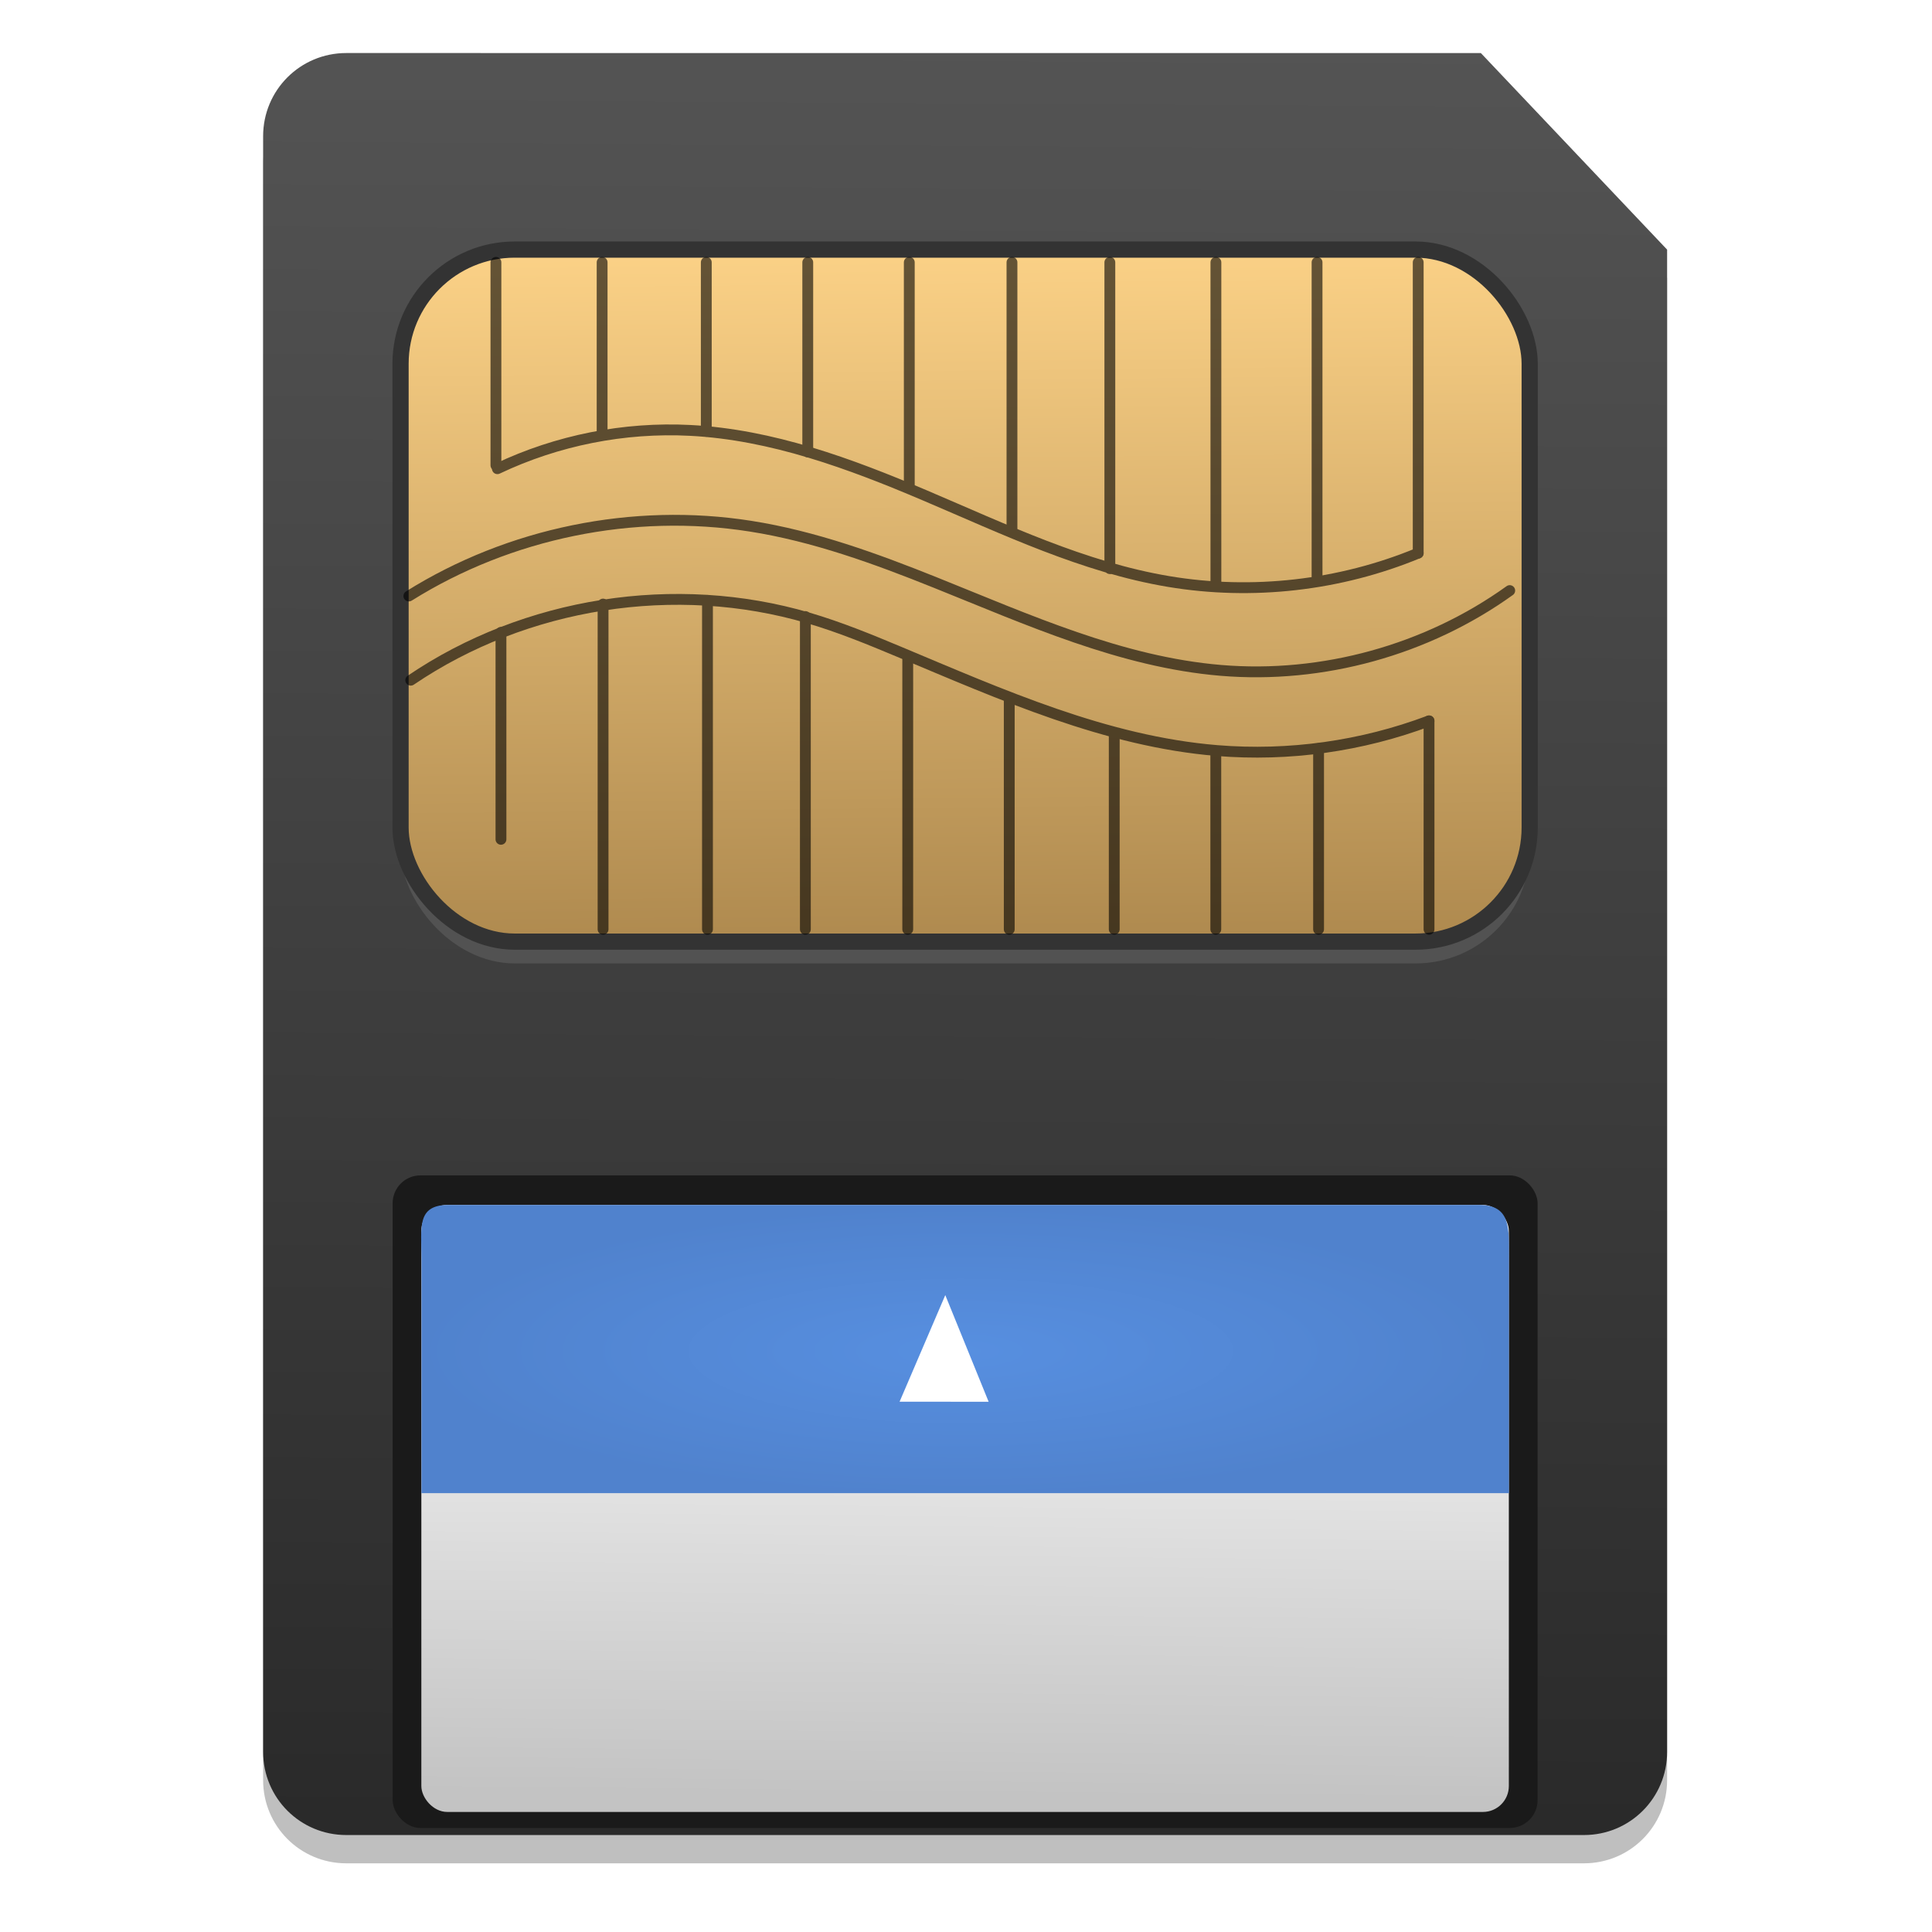 <?xml version="1.0" encoding="UTF-8" standalone="no"?>
<!-- Created with Inkscape (http://www.inkscape.org/) -->

<svg
   xmlns:osb="http://www.openswatchbook.org/uri/2009/osb"
   xmlns:dc="http://purl.org/dc/elements/1.1/"
   xmlns:cc="http://creativecommons.org/ns#"
   xmlns:rdf="http://www.w3.org/1999/02/22-rdf-syntax-ns#"
   xmlns:svg="http://www.w3.org/2000/svg"
   xmlns="http://www.w3.org/2000/svg"
   xmlns:xlink="http://www.w3.org/1999/xlink"
   xmlns:sodipodi="http://sodipodi.sourceforge.net/DTD/sodipodi-0.dtd"
   xmlns:inkscape="http://www.inkscape.org/namespaces/inkscape"
   width="128"
   height="128"
   viewBox="0 0 33.867 33.867"
   version="1.1"
   id="svg4942"
   inkscape:version="0.92.2 5c3e80d, 2017-08-06"
   sodipodi:docname="gnome-dev-media-sm.svg">
  <defs
     id="defs4936">
    <linearGradient
       inkscape:collect="always"
       id="linearGradient1120">
      <stop
         style="stop-color:#fcd287;stop-opacity:1"
         offset="0"
         id="stop1116" />
      <stop
         style="stop-color:#af8a4f;stop-opacity:1"
         offset="1"
         id="stop1118" />
    </linearGradient>
    <linearGradient
       inkscape:collect="always"
       id="linearGradient1112">
      <stop
         style="stop-color:#545454;stop-opacity:1"
         offset="0"
         id="stop1108" />
      <stop
         style="stop-color:#2a2a2a;stop-opacity:1"
         offset="1"
         id="stop1110" />
    </linearGradient>
    <inkscape:path-effect
       is_visible="true"
       id="path-effect1200"
       effect="spiro" />
    <inkscape:path-effect
       effect="spiro"
       id="path-effect1196"
       is_visible="true" />
    <inkscape:path-effect
       is_visible="true"
       id="path-effect1192"
       effect="spiro" />
    <inkscape:path-effect
       effect="spiro"
       id="path-effect1188"
       is_visible="true" />
    <inkscape:path-effect
       is_visible="true"
       id="path-effect1184"
       effect="spiro" />
    <inkscape:path-effect
       effect="spiro"
       id="path-effect1180"
       is_visible="true" />
    <inkscape:path-effect
       is_visible="true"
       id="path-effect1176"
       effect="spiro" />
    <inkscape:path-effect
       effect="spiro"
       id="path-effect1172"
       is_visible="true" />
    <inkscape:path-effect
       is_visible="true"
       id="path-effect1168"
       effect="spiro" />
    <inkscape:path-effect
       effect="spiro"
       id="path-effect1164"
       is_visible="true" />
    <inkscape:path-effect
       is_visible="true"
       id="path-effect1160"
       effect="spiro" />
    <inkscape:path-effect
       effect="spiro"
       id="path-effect1156"
       is_visible="true" />
    <inkscape:path-effect
       is_visible="true"
       id="path-effect1152"
       effect="spiro" />
    <inkscape:path-effect
       effect="spiro"
       id="path-effect1148"
       is_visible="true" />
    <inkscape:path-effect
       is_visible="true"
       id="path-effect1144"
       effect="spiro" />
    <inkscape:path-effect
       effect="spiro"
       id="path-effect1140"
       is_visible="true" />
    <inkscape:path-effect
       is_visible="true"
       id="path-effect1136"
       effect="spiro" />
    <inkscape:path-effect
       effect="spiro"
       id="path-effect1132"
       is_visible="true" />
    <inkscape:path-effect
       is_visible="true"
       id="path-effect1128"
       effect="spiro" />
    <inkscape:path-effect
       effect="spiro"
       id="path-effect1124"
       is_visible="true" />
    <inkscape:path-effect
       effect="spiro"
       id="path-effect1120"
       is_visible="true" />
    <inkscape:path-effect
       is_visible="true"
       id="path-effect1116"
       effect="spiro" />
    <inkscape:path-effect
       effect="spiro"
       id="path-effect1112"
       is_visible="true" />
    <linearGradient
       inkscape:collect="always"
       id="linearGradient4746">
      <stop
         style="stop-color:#578fe0;stop-opacity:1"
         offset="0"
         id="stop4742" />
      <stop
         style="stop-color:#5082cd;stop-opacity:1"
         offset="1"
         id="stop4744" />
    </linearGradient>
    <linearGradient
       inkscape:collect="always"
       id="linearGradient4738">
      <stop
         style="stop-color:#ffffff;stop-opacity:1"
         offset="0"
         id="stop4734" />
      <stop
         style="stop-color:#c3c3c3;stop-opacity:1"
         offset="1"
         id="stop4736" />
    </linearGradient>
    <linearGradient
       id="linearGradient6987"
       osb:paint="solid">
      <stop
         style="stop-color:#77d2fb;stop-opacity:1;"
         offset="0"
         id="stop6985" />
    </linearGradient>
    <filter
       id="filter4244-4"
       height="1.331"
       width="1.295"
       y="-0.166"
       x="-0.147"
       inkscape:collect="always"
       style="color-interpolation-filters:sRGB">
      <feGaussianBlur
         id="feGaussianBlur4246-2"
         inkscape:collect="always"
         stdDeviation="3.362" />
    </filter>
    <linearGradient
       id="SVGID_11_"
       gradientUnits="userSpaceOnUse"
       x1="1456.878"
       y1="-810.497"
       x2="1460.431"
       y2="-811.902"
       gradientTransform="matrix(-2.732,0,0,2.732,4027.21,2244.476)">
      <stop
         offset="0"
         style="stop-color:#E7DDAF"
         id="stop98" />
      <stop
         offset="1"
         style="stop-color:#E7DDAF;stop-opacity:0"
         id="stop100" />
    </linearGradient>
    <linearGradient
       id="SVGID_12_"
       gradientUnits="userSpaceOnUse"
       x1="1456.336"
       y1="-807.811"
       x2="1460.029"
       y2="-808.723"
       gradientTransform="matrix(-2.731,-0.077,-0.077,2.731,3970.802,2345.546)">
      <stop
         offset="0"
         style="stop-color:#EAC7AE"
         id="stop105" />
      <stop
         offset="1"
         style="stop-color:#EAC7AE;stop-opacity:0"
         id="stop107" />
    </linearGradient>
    <linearGradient
       id="SVGID_13_"
       gradientUnits="userSpaceOnUse"
       x1="1459.95"
       y1="-808.344"
       x2="1462.86"
       y2="-810.657"
       gradientTransform="matrix(-2.732,0,0,2.732,4027.21,2244.476)">
      <stop
         offset="0"
         style="stop-color:#CAEFB9"
         id="stop112" />
      <stop
         offset="1"
         style="stop-color:#CAEFB9;stop-opacity:0"
         id="stop114" />
    </linearGradient>
    <linearGradient
       id="SVGID_14_"
       gradientUnits="userSpaceOnUse"
       x1="1462.257"
       y1="-805.877"
       x2="1464.495"
       y2="-808.603"
       gradientTransform="matrix(-2.732,0,0,2.732,4027.21,2244.476)">
      <stop
         offset="0"
         style="stop-color:#B1E3DA"
         id="stop119" />
      <stop
         offset="1"
         style="stop-color:#B1E3DA;stop-opacity:0"
         id="stop121" />
    </linearGradient>
    <linearGradient
       id="SVGID_15_"
       gradientUnits="userSpaceOnUse"
       x1="1463.297"
       y1="-803.865"
       x2="1462.417"
       y2="-801.139"
       gradientTransform="matrix(-2.732,0,0,2.732,4027.21,2244.476)">
      <stop
         offset="0"
         style="stop-color:#A5C5EE"
         id="stop126" />
      <stop
         offset="1"
         style="stop-color:#A5C5EE;stop-opacity:0"
         id="stop128" />
    </linearGradient>
    <linearGradient
       inkscape:collect="always"
       xlink:href="#linearGradient4738"
       id="linearGradient4740"
       x1="-182.698"
       y1="208.078"
       x2="-184.415"
       y2="285.532"
       gradientUnits="userSpaceOnUse"
       gradientTransform="matrix(0.334,0,0,0.142,91.099,249.624)" />
    <radialGradient
       inkscape:collect="always"
       xlink:href="#linearGradient4746"
       id="radialGradient4750"
       cx="-179.958"
       cy="216.519"
       fx="-179.958"
       fy="216.519"
       r="30.5"
       gradientTransform="matrix(0.334,0,0,0.089,91.102,262.592)"
       gradientUnits="userSpaceOnUse" />
    <linearGradient
       inkscape:collect="always"
       xlink:href="#linearGradient1112"
       id="linearGradient1114"
       x1="-32.568"
       y1="-263.252"
       x2="-33.595"
       y2="-90.552"
       gradientUnits="userSpaceOnUse"
       gradientTransform="matrix(0.193,0,0,0.193,36.555,308.134)" />
    <linearGradient
       inkscape:collect="always"
       xlink:href="#linearGradient1120"
       id="linearGradient1122"
       x1="-256.933"
       y1="-66.48"
       x2="-256.236"
       y2="1.3"
       gradientUnits="userSpaceOnUse"
       gradientTransform="matrix(0.193,0,0,0.193,78.792,273.914)" />
  </defs>
  <sodipodi:namedview
     id="base"
     pagecolor="#ffffff"
     bordercolor="#666666"
     borderopacity="1.0"
     inkscape:pageopacity="0.0"
     inkscape:pageshadow="2"
     inkscape:zoom="2.7516393"
     inkscape:cx="42.785532"
     inkscape:cy="59.082173"
     inkscape:document-units="mm"
     inkscape:current-layer="layer1"
     showgrid="false"
     units="px"
     width="128px"
     inkscape:window-width="1600"
     inkscape:window-height="811"
     inkscape:window-x="0"
     inkscape:window-y="0"
     inkscape:window-maximized="1" />
  <g
     inkscape:label="Layer 1"
     inkscape:groupmode="layer"
     id="layer1"
     transform="translate(0,-263.133)">
    <g
       id="g4112-7"
       transform="matrix(-0.974,0,0,-0.974,-27.864,267.236)"
       display="none"
       style="display:none;filter:url(#filter4244-4)">
      <linearGradient
         id="linearGradient1151"
         gradientUnits="userSpaceOnUse"
         x1="1456.878"
         y1="-810.497"
         x2="1460.431"
         y2="-811.902"
         gradientTransform="matrix(-2.732,0,0,2.732,4027.21,2244.476)">
        <stop
           offset="0"
           style="stop-color:#E7DDAF"
           id="stop1147" />
        <stop
           offset="1"
           style="stop-color:#E7DDAF;stop-opacity:0"
           id="stop1149" />
      </linearGradient>
      <path
         inkscape:connector-curvature="0"
         display="inline"
         enable-background="new    "
         d="m 32.027,20.525 18.936,25.572 c 2.494,-1.83 5.371,-3.188 8.586,-3.894 0.085,-0.02 0.164,-0.037 0.25,-0.055 L 53.161,11.018 c -7.894,1.533 -14.533,5.069 -21.134,9.507 z"
         id="path103"
         style="display:inline;opacity:0.8;fill:url(#SVGID_11_)" />
      <g
         display="inline"
         id="g133"
         style="display:inline">
        <linearGradient
           id="linearGradient1158"
           gradientUnits="userSpaceOnUse"
           x1="1456.336"
           y1="-807.811"
           x2="1460.029"
           y2="-808.723"
           gradientTransform="matrix(-2.731,-0.077,-0.077,2.731,3970.802,2345.546)">
          <stop
             offset="0"
             style="stop-color:#EAC7AE"
             id="stop1154" />
          <stop
             offset="1"
             style="stop-color:#EAC7AE;stop-opacity:0"
             id="stop1156" />
        </linearGradient>
        <path
           inkscape:connector-curvature="0"
           enable-background="new    "
           d="m 43.664,13.968 12.203,29.351 c 2.863,-1.173 5.982,-1.796 9.272,-1.702 0.087,0.002 0.169,0.004 0.256,0.007 L 66.331,9.89 C 58.3,9.47 51.142,11.257 43.664,13.968 Z"
           id="path110"
           style="opacity:0.8;fill:url(#SVGID_12_)" />
        <linearGradient
           id="linearGradient1165"
           gradientUnits="userSpaceOnUse"
           x1="1459.95"
           y1="-808.344"
           x2="1462.86"
           y2="-810.657"
           gradientTransform="matrix(-2.732,0,0,2.732,4027.21,2244.476)">
          <stop
             offset="0"
             style="stop-color:#CAEFB9"
             id="stop1161" />
          <stop
             offset="1"
             style="stop-color:#CAEFB9;stop-opacity:0"
             id="stop1163" />
        </linearGradient>
        <path
           inkscape:connector-curvature="0"
           enable-background="new    "
           d="M 21.456,30.745 46.629,50.294 c 1.936,-2.412 4.362,-4.469 7.285,-5.982 0.078,-0.041 0.149,-0.078 0.228,-0.117 L 39.524,16.003 c -7.228,3.523 -12.841,8.747 -18.068,14.742 z"
           id="path117"
           style="opacity:0.8;fill:url(#SVGID_13_)" />
        <linearGradient
           id="linearGradient1172"
           gradientUnits="userSpaceOnUse"
           x1="1462.257"
           y1="-805.877"
           x2="1464.495"
           y2="-808.603"
           gradientTransform="matrix(-2.732,0,0,2.732,4027.21,2244.476)">
          <stop
             offset="0"
             style="stop-color:#B1E3DA"
             id="stop1168" />
          <stop
             offset="1"
             style="stop-color:#B1E3DA;stop-opacity:0"
             id="stop1170" />
        </linearGradient>
        <path
           inkscape:connector-curvature="0"
           enable-background="new    "
           d="m 14.299,42.841 c 19.602,6.125 21.447,19.21 34.906,4.792 L 27.596,23.875 c -6.068,5.274 -9.799,11.822 -13.297,18.966 z"
           id="path124"
           style="opacity:0.8;fill:url(#SVGID_14_)" />
        <linearGradient
           id="linearGradient1179"
           gradientUnits="userSpaceOnUse"
           x1="1463.297"
           y1="-803.865"
           x2="1462.417"
           y2="-801.139"
           gradientTransform="matrix(-2.732,0,0,2.732,4027.21,2244.476)">
          <stop
             offset="0"
             style="stop-color:#A5C5EE"
             id="stop1175" />
          <stop
             offset="1"
             style="stop-color:#A5C5EE;stop-opacity:0"
             id="stop1177" />
        </linearGradient>
        <path
           inkscape:connector-curvature="0"
           enable-background="new    "
           d="m 18.459,34.97 c -3.232,4.787 -5.212,9.936 -6.898,15.42 l 30.977,8.129 c 0.59,-2.085 1.416,-4.139 2.646,-6.062 0.048,-0.073 0.123,-0.183 0.172,-0.256 z"
           id="path131"
           style="opacity:0.8;fill:url(#SVGID_15_)" />
      </g>
    </g>
    <g
       id="g1178"
       transform="matrix(0.937,0,0,0.937,-12.202,22.713)"
       style="stroke-width:1.05">
      <path
         style="opacity:0.25;fill:#000000;fill-opacity:1;fill-rule:nonzero;stroke:none;stroke-width:0.202;stroke-linecap:round;stroke-linejoin:round;stroke-miterlimit:4;stroke-dasharray:none;stroke-opacity:1"
         d="m 19.501,258.106 c -0.862,0 -1.556,0.694 -1.556,1.556 v 30.226 c 0,0.862 0.694,1.556 1.556,1.556 h 23.154 c 0.862,0 1.556,-0.694 1.556,-1.556 v -28.104 l -3.484,-3.677 z"
         id="path1144"
         inkscape:connector-curvature="0" />
      <path
         inkscape:connector-curvature="0"
         id="rect1101"
         d="m 19.501,257.577 c -0.862,0 -1.556,0.694 -1.556,1.556 v 30.226 c 0,0.862 0.694,1.556 1.556,1.556 h 23.154 c 0.862,0 1.556,-0.694 1.556,-1.556 v -28.104 l -3.484,-3.677 z"
         style="opacity:1;fill:url(#linearGradient1114);fill-opacity:1;fill-rule:nonzero;stroke:none;stroke-width:0.202;stroke-linecap:round;stroke-linejoin:round;stroke-miterlimit:4;stroke-dasharray:none;stroke-opacity:1" />
      <rect
         style="opacity:0.3;fill:#808080;fill-opacity:1;fill-rule:nonzero;stroke:none;stroke-width:0.303;stroke-linecap:round;stroke-linejoin:round;stroke-miterlimit:4;stroke-dasharray:none;stroke-opacity:1"
         id="rect1228"
         width="21.124"
         height="12.947"
         x="20.516"
         y="261.662"
         ry="2.136"
         rx="2.136" />
      <rect
         ry="2.136"
         y="261.254"
         x="20.516"
         height="12.947"
         width="21.124"
         id="rect1106"
         style="opacity:1;fill:url(#linearGradient1122);fill-opacity:1;fill-rule:nonzero;stroke:#333333;stroke-width:0.303;stroke-linecap:round;stroke-linejoin:round;stroke-miterlimit:4;stroke-dasharray:none;stroke-opacity:1"
         rx="2.136" />
      <g
         style="opacity:0.6;stroke-width:1.05"
         transform="matrix(0.193,0,0,0.193,80.739,265.605)"
         id="g1106">
        <path
           style="fill:none;stroke:#000000;stroke-width:1.05;stroke-linecap:round;stroke-linejoin:round;stroke-miterlimit:4;stroke-dasharray:none;stroke-opacity:1"
           d="m -311.049,19.198 c 11.12,-7.549 25.662,-9.824 38.556,-6.033 3.001,0.882 5.902,2.07 8.787,3.279 9.967,4.175 20.049,8.689 30.819,9.574 6.948,0.571 14.019,-0.42 20.543,-2.877"
           id="path1110"
           inkscape:connector-curvature="0"
           inkscape:path-effect="#path-effect1112"
           inkscape:original-d="m -311.04851,19.197594 c 13.20214,-1.661427 25.44228,-4.371745 38.55645,-6.032643 13.11418,-1.660898 6.60121,2.229189 8.78668,3.278609 2.18548,1.049422 20.06536,6.338384 30.81893,9.573542 10.75358,3.235161 13.81124,-1.565458 20.54305,-2.876635"
           sodipodi:nodetypes="cscsc" />
        <path
           sodipodi:nodetypes="cscsc"
           inkscape:original-d="m -311.23132,11.036842 c 14.44648,-1.6605111 18.75245,-5.1111996 33.10267,-6.7711819 14.35023,-1.6599824 15.52437,4.4124132 17.91582,5.4612547 2.39147,1.0488432 15.92394,5.2857332 27.69107,8.5191082 11.76714,3.233377 20.635,-6.425473 28.0013,-7.735927"
           inkscape:path-effect="#path-effect1116"
           inkscape:connector-curvature="0"
           id="path1114"
           d="m -311.231,11.037 c 9.753,-6.106 21.736,-8.557 33.103,-6.771 6.181,0.971 12.109,3.132 17.916,5.461 9,3.611 18.028,7.709 27.691,8.519 9.853,0.826 19.969,-1.969 28.001,-7.736"
           style="fill:none;stroke:#000000;stroke-width:1.05;stroke-linecap:round;stroke-linejoin:round;stroke-miterlimit:4;stroke-dasharray:none;stroke-opacity:1" />
        <path
           style="fill:none;stroke:#000000;stroke-width:1.05;stroke-linecap:round;stroke-linejoin:round;stroke-miterlimit:4;stroke-dasharray:none;stroke-opacity:1"
           d="m -302.65,-1.303 c 5.798,-2.756 12.285,-4.044 18.696,-3.713 7.9,0.408 15.469,3.206 22.748,6.303 7.706,3.278 15.367,6.961 23.626,8.344 8.108,1.358 16.591,0.393 24.187,-2.751"
           id="path1118"
           inkscape:connector-curvature="0"
           inkscape:path-effect="#path-effect1120"
           inkscape:original-d="m -302.64961,-1.3032568 c 11.98713,-1.6625676 6.78882,-2.0507474 18.69607,-3.7127861 11.90727,-1.662038 20.76384,5.2524764 22.74817,6.302617 1.98435,1.0501424 13.8622,5.1068142 23.62611,8.3441932 9.76391,3.2373817 18.07498,-1.438926 24.18725,-2.7510031"
           sodipodi:nodetypes="cscsc" />
        <path
           style="fill:none;stroke:#000000;stroke-width:1.05;stroke-linecap:round;stroke-linejoin:round;stroke-miterlimit:4;stroke-dasharray:none;stroke-opacity:1"
           d="M -302.791,-21.304 V -1.632"
           id="path1122"
           inkscape:connector-curvature="0"
           inkscape:path-effect="#path-effect1124"
           inkscape:original-d="m -302.791,-21.303525 c 2.6e-4,6.556954 2.6e-4,13.1141755 0,19.6716589" />
        <path
           inkscape:original-d="m -292.49763,-21.303525 c 2.6e-4,5.567842 2.6e-4,11.135911 0,16.7042004"
           inkscape:path-effect="#path-effect1128"
           inkscape:connector-curvature="0"
           id="path1126"
           d="M -292.498,-21.304 V -4.599"
           style="fill:none;stroke:#000000;stroke-width:1.05;stroke-linecap:round;stroke-linejoin:round;stroke-miterlimit:4;stroke-dasharray:none;stroke-opacity:1" />
        <path
           style="fill:none;stroke:#000000;stroke-width:1.05;stroke-linecap:round;stroke-linejoin:round;stroke-miterlimit:4;stroke-dasharray:none;stroke-opacity:1"
           d="M -282.4,-21.304 V -4.927"
           id="path1130"
           inkscape:connector-curvature="0"
           inkscape:path-effect="#path-effect1132"
           inkscape:original-d="m -282.39951,-21.303525 c 2.6e-4,5.458558 2.6e-4,10.91734 0,16.3763394" />
        <path
           inkscape:original-d="m -272.56368,-21.303525 c 2.6e-4,6.125959 2.6e-4,12.2521685 0,18.3786216"
           inkscape:path-effect="#path-effect1136"
           inkscape:connector-curvature="0"
           id="path1134"
           d="M -272.564,-21.304 V -2.925"
           style="fill:none;stroke:#000000;stroke-width:1.05;stroke-linecap:round;stroke-linejoin:round;stroke-miterlimit:4;stroke-dasharray:none;stroke-opacity:1" />
        <path
           style="fill:none;stroke:#000000;stroke-width:1.05;stroke-linecap:round;stroke-linejoin:round;stroke-miterlimit:4;stroke-dasharray:none;stroke-opacity:1"
           d="M -262.723,-21.304 V 0.554"
           id="path1138"
           inkscape:connector-curvature="0"
           inkscape:path-effect="#path-effect1140"
           inkscape:original-d="m -262.72297,-21.303525 c 2.6e-4,7.28565 2.6e-4,14.5716001 0,21.8578389" />
        <path
           inkscape:original-d="m -252.77043,-21.303525 c 2.6e-4,8.720696 2.6e-4,17.4417503 0,26.1631507"
           inkscape:path-effect="#path-effect1144"
           inkscape:connector-curvature="0"
           id="path1142"
           d="M -252.77,-21.304 V 4.86"
           style="fill:none;stroke:#000000;stroke-width:1.05;stroke-linecap:round;stroke-linejoin:round;stroke-miterlimit:4;stroke-dasharray:none;stroke-opacity:1" />
        <path
           style="fill:none;stroke:#000000;stroke-width:1.05;stroke-linecap:round;stroke-linejoin:round;stroke-miterlimit:4;stroke-dasharray:none;stroke-opacity:1"
           d="M -243.282,-21.304 V 8.382"
           id="path1146"
           inkscape:connector-curvature="0"
           inkscape:path-effect="#path-effect1148"
           inkscape:original-d="m -243.28166,-21.303525 c 2.6e-4,9.894824 2.6e-4,19.790055 0,29.6856785" />
        <path
           inkscape:original-d="m -233.00215,-21.303525 c 2.6e-4,10.448314 2.6e-4,20.8970565 0,31.346214"
           inkscape:path-effect="#path-effect1152"
           inkscape:connector-curvature="0"
           id="path1150"
           d="M -233.002,-21.304 V 10.043"
           style="fill:none;stroke:#000000;stroke-width:1.05;stroke-linecap:round;stroke-linejoin:round;stroke-miterlimit:4;stroke-dasharray:none;stroke-opacity:1" />
        <path
           style="fill:none;stroke:#000000;stroke-width:1.05;stroke-linecap:round;stroke-linejoin:round;stroke-miterlimit:4;stroke-dasharray:none;stroke-opacity:1"
           d="M -223.197,-21.304 V 9.568"
           id="path1154"
           inkscape:connector-curvature="0"
           inkscape:path-effect="#path-effect1156"
           inkscape:original-d="m -223.19708,-21.303525 c 2.6e-4,10.290173 2.6e-4,20.5807704 0,30.8717753" />
        <path
           inkscape:original-d="m -213.39201,-21.303525 c 2.6e-4,9.394047 2.6e-4,18.7884823 0,28.1832892"
           inkscape:path-effect="#path-effect1160"
           inkscape:connector-curvature="0"
           id="path1158"
           d="M -213.392,-21.304 V 6.88"
           style="fill:none;stroke:#000000;stroke-width:1.05;stroke-linecap:round;stroke-linejoin:round;stroke-miterlimit:4;stroke-dasharray:none;stroke-opacity:1" />
        <path
           style="fill:none;stroke:#000000;stroke-width:1.05;stroke-linecap:round;stroke-linejoin:round;stroke-miterlimit:4;stroke-dasharray:none;stroke-opacity:1"
           d="m -302.303,14.558 v 20.063"
           id="path1162"
           inkscape:connector-curvature="0"
           inkscape:path-effect="#path-effect1164"
           inkscape:original-d="m -302.3027,14.558123 c 2.6e-4,6.687335 2.6e-4,13.374944 0,20.06282" />
        <path
           inkscape:original-d="m -292.40607,11.818379 c 2.6e-4,10.507911 2.6e-4,21.016253 0,31.525014"
           inkscape:path-effect="#path-effect1168"
           inkscape:connector-curvature="0"
           id="path1166"
           d="M -292.406,11.818 V 43.343"
           style="fill:none;stroke:#000000;stroke-width:1.05;stroke-linecap:round;stroke-linejoin:round;stroke-miterlimit:4;stroke-dasharray:none;stroke-opacity:1" />
        <path
           style="fill:none;stroke:#000000;stroke-width:1.05;stroke-linecap:round;stroke-linejoin:round;stroke-miterlimit:4;stroke-dasharray:none;stroke-opacity:1"
           d="M -282.285,11.463 V 43.343"
           id="path1170"
           inkscape:connector-curvature="0"
           inkscape:path-effect="#path-effect1172"
           inkscape:original-d="m -282.28471,11.46255 c 2.6e-4,10.626517 2.6e-4,21.253469 0,31.880843" />
        <path
           inkscape:original-d="m -272.79594,13.028118 c 2.5e-4,10.104681 2.5e-4,20.209777 0,30.315275"
           inkscape:path-effect="#path-effect1176"
           inkscape:connector-curvature="0"
           id="path1174"
           d="M -272.796,13.028 V 43.343"
           style="fill:none;stroke:#000000;stroke-width:1.05;stroke-linecap:round;stroke-linejoin:round;stroke-miterlimit:4;stroke-dasharray:none;stroke-opacity:1" />
        <path
           style="fill:none;stroke:#000000;stroke-width:1.05;stroke-linecap:round;stroke-linejoin:round;stroke-miterlimit:4;stroke-dasharray:none;stroke-opacity:1"
           d="M -262.873,16.857 V 43.343"
           id="path1178"
           inkscape:connector-curvature="0"
           inkscape:path-effect="#path-effect1180"
           inkscape:original-d="m -262.87337,16.857344 c 2.2e-4,8.828325 2.2e-4,17.657012 0,26.486049" />
        <path
           inkscape:original-d="m -253.03266,20.929609 c 1.9e-4,7.470959 1.9e-4,14.942224 0,22.413784"
           inkscape:path-effect="#path-effect1184"
           inkscape:connector-curvature="0"
           id="path1182"
           d="M -253.033,20.93 V 43.343"
           style="fill:none;stroke:#000000;stroke-width:1.05;stroke-linecap:round;stroke-linejoin:round;stroke-miterlimit:4;stroke-dasharray:none;stroke-opacity:1" />
        <path
           style="fill:none;stroke:#000000;stroke-width:1.05;stroke-linecap:round;stroke-linejoin:round;stroke-miterlimit:4;stroke-dasharray:none;stroke-opacity:1"
           d="M -242.856,24.312 V 43.343"
           id="path1186"
           inkscape:connector-curvature="0"
           inkscape:path-effect="#path-effect1188"
           inkscape:original-d="m -242.85647,24.312354 c 1.6e-4,6.343423 1.6e-4,12.687105 0,19.031039" />
        <path
           inkscape:original-d="m -233.01187,26.101053 c 2.4e-4,5.747213 2.4e-4,11.494664 0,17.24234"
           inkscape:path-effect="#path-effect1192"
           inkscape:connector-curvature="0"
           id="path1190"
           d="m -233.012,26.101 v 17.242"
           style="fill:none;stroke:#000000;stroke-width:1.05;stroke-linecap:round;stroke-linejoin:round;stroke-miterlimit:4;stroke-dasharray:none;stroke-opacity:1" />
        <path
           style="fill:none;stroke:#000000;stroke-width:1.05;stroke-linecap:round;stroke-linejoin:round;stroke-miterlimit:4;stroke-dasharray:none;stroke-opacity:1"
           d="M -223.049,25.824 V 43.343"
           id="path1194"
           inkscape:connector-curvature="0"
           inkscape:path-effect="#path-effect1196"
           inkscape:original-d="m -223.04866,25.824297 c 2.4e-4,5.839462 2.4e-4,11.679164 0,17.519096" />
        <path
           inkscape:original-d="m -212.3434,23.140467 c 2.7e-4,6.734035 2.7e-4,13.468348 0,20.202926"
           inkscape:path-effect="#path-effect1200"
           inkscape:connector-curvature="0"
           id="path1198"
           d="M -212.343,23.14 V 43.343"
           style="fill:none;stroke:#000000;stroke-width:1.05;stroke-linecap:round;stroke-linejoin:round;stroke-miterlimit:4;stroke-dasharray:none;stroke-opacity:1" />
      </g>
      <rect
         ry="0.521"
         y="278.574"
         x="20.368"
         height="12.209"
         width="21.42"
         id="rect4677"
         style="opacity:1;fill:#1a1a1a;fill-opacity:1;fill-rule:evenodd;stroke:none;stroke-width:0.252;stroke-miterlimit:4;stroke-dasharray:none;stroke-dashoffset:0;stroke-opacity:1"
         rx="0.521" />
      <rect
         style="opacity:1;fill:url(#linearGradient4740);fill-opacity:1;fill-rule:evenodd;stroke:none;stroke-width:0.237;stroke-miterlimit:4;stroke-dasharray:none;stroke-dashoffset:0;stroke-opacity:1"
         id="rect4681"
         width="20.345"
         height="11.356"
         x="20.905"
         y="279.127"
         ry="0.485"
         rx="0.485" />
      <path
         sodipodi:nodetypes="ssccsss"
         inkscape:connector-curvature="0"
         id="rect4683"
         d="m 21.411,279.127 c -0.601,0 -0.504,0.43 -0.504,0.991 v 4.401 h 20.345 v -4.401 c 0,-0.562 0.038,-0.991 -0.563,-0.991 z"
         style="opacity:1;fill:url(#radialGradient4750);fill-opacity:1;fill-rule:evenodd;stroke:none;stroke-width:0.351;stroke-miterlimit:4;stroke-dasharray:none;stroke-dashoffset:0;stroke-opacity:1" />
      <path
         sodipodi:nodetypes="cccc"
         inkscape:connector-curvature="0"
         id="rect4689"
         d="m 30.707,280.814 0.811,1.995 -1.666,-0.001 z"
         style="opacity:1;fill:#ffffff;fill-opacity:1;fill-rule:evenodd;stroke:none;stroke-width:0.234;stroke-miterlimit:4;stroke-dasharray:none;stroke-dashoffset:0;stroke-opacity:1" />
    </g>
  </g>
</svg>
